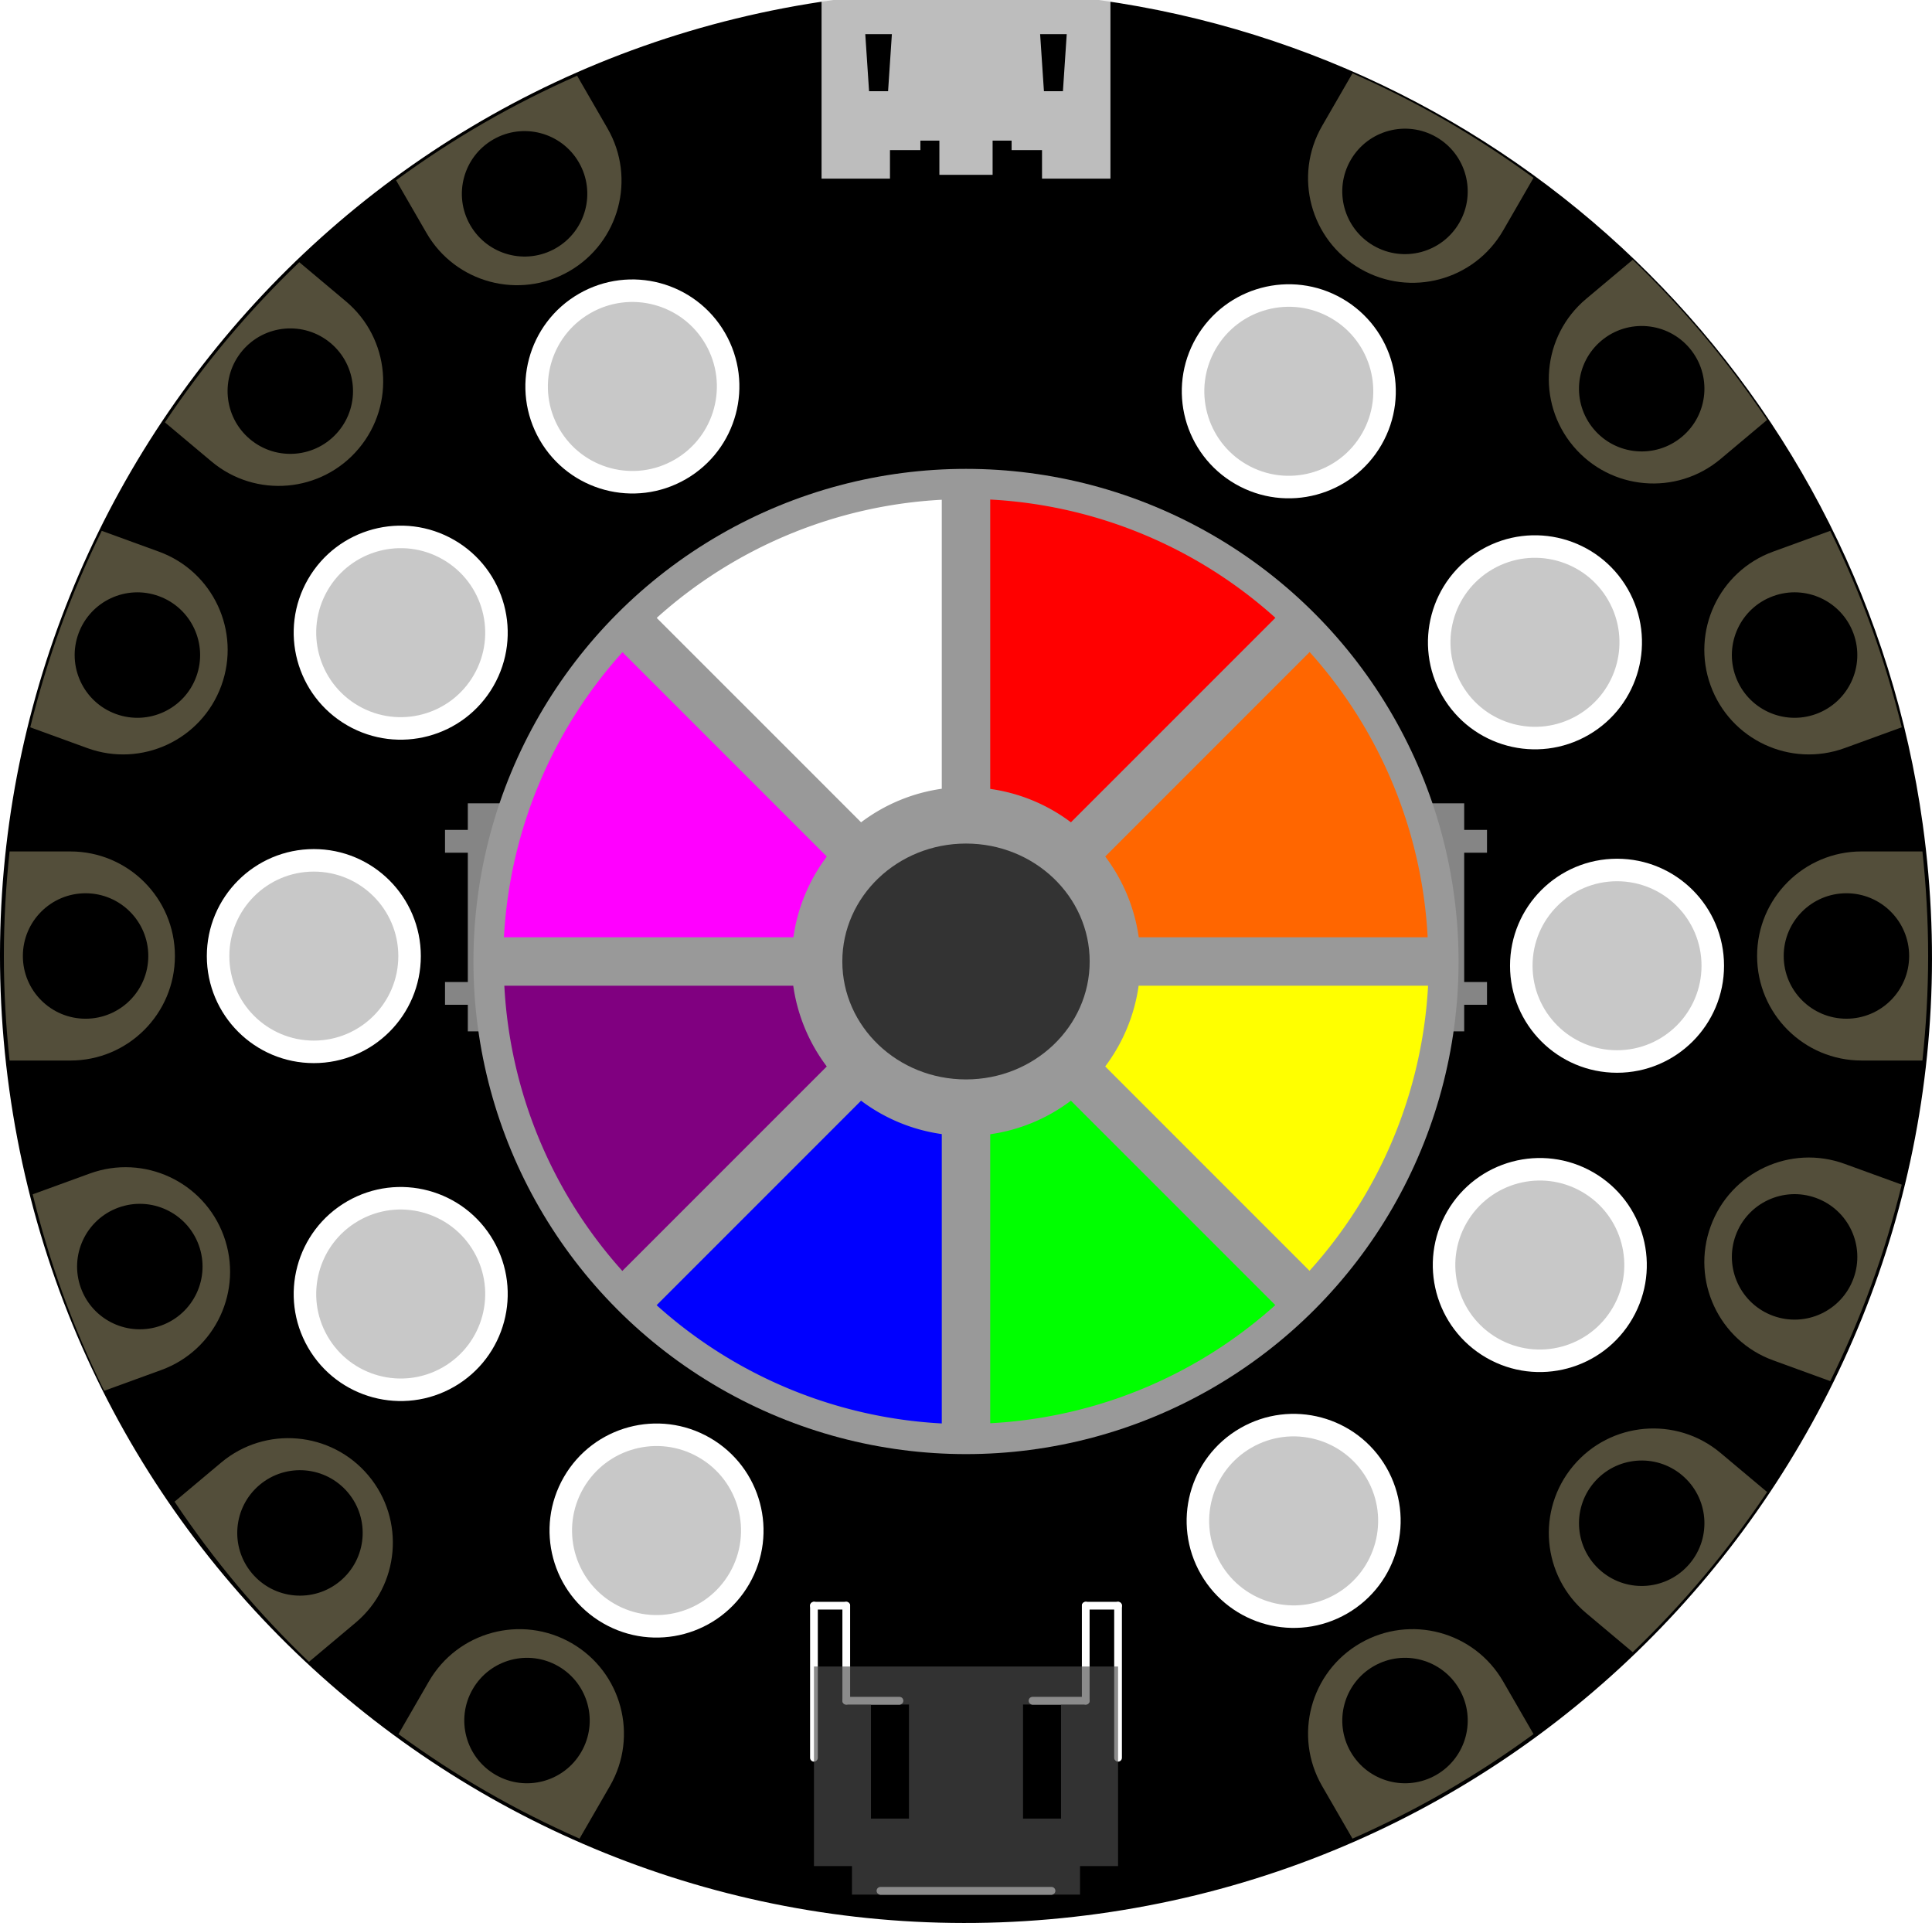 <?xml version="1.0" encoding="UTF-8" standalone="no"?>
<svg
   xmlns:dc="http://purl.org/dc/elements/1.1/"
   xmlns:cc="http://creativecommons.org/ns#"
   xmlns:rdf="http://www.w3.org/1999/02/22-rdf-syntax-ns#"
   xmlns:svg="http://www.w3.org/2000/svg"
   xmlns="http://www.w3.org/2000/svg"
   xmlns:sodipodi="http://sodipodi.sourceforge.net/DTD/sodipodi-0.dtd"
   xmlns:inkscape="http://www.inkscape.org/namespaces/inkscape"
   id="field-neopixels"
   version="1.1"
   xml:space="preserve"
   width="180.094"
   height="179.229"
   viewBox="0 0 180.094 179.229"
   inkscape:version="0.91 r13725"
   sodipodi:docname="showicon.svg"><defs
     id="defs91" /><sodipodi:namedview
     pagecolor="#ffffff"
     bordercolor="#666666"
     borderopacity="1"
     objecttolerance="10"
     gridtolerance="10"
     guidetolerance="10"
     inkscape:pageopacity="0"
     inkscape:pageshadow="2"
     inkscape:window-width="1920"
     inkscape:window-height="1137"
     id="namedview89"
     showgrid="false"
     inkscape:zoom="5.1690136"
     inkscape:cx="121.45266"
     inkscape:cy="91.375084"
     inkscape:window-x="-8"
     inkscape:window-y="155"
     inkscape:window-maximized="1"
     inkscape:current-layer="field-neopixels" /><g
     id="g28"
     transform="matrix(1.25,0,0,-1.25,0,179.229)"><g
       clip-path="url(#clipPath32)"
       id="g30"><g
         transform="translate(142.274,72.087)"
         id="g36"><path
           inkscape:connector-curvature="0"
           id="path38"
           style="fill:#000000;fill-opacity:1;fill-rule:nonzero;stroke:none"
           d="M 1.109,9.85 C -3.32,41.771 -28.415,66.866 -60.336,71.295 l -19.8,0 c -39.403,-5.467 -66.913,-41.842 -61.446,-81.244 5.468,-39.404 41.843,-66.913 81.246,-61.446 39.402,5.467 66.912,41.842 61.445,81.245" /></g></g></g><g
     style="filter:url(#filter5965)"
     transform="matrix(1.25,0,0,-1.25,98.019,176.229)"
     id="g428"><path
       inkscape:connector-curvature="0"
       id="path430"
       style="fill:none;stroke:#ffffff;stroke-width:0.576;stroke-linecap:round;stroke-linejoin:miter;stroke-miterlimit:4;stroke-dasharray:none;stroke-opacity:1"
       d="M 0,0 -12.756,0" /></g><g
     style="filter:url(#filter5969)"
     transform="matrix(1.25,0,0,-1.25,75.874,163.829)"
     id="g432"><path
       inkscape:connector-curvature="0"
       id="path434"
       style="fill:none;stroke:#ffffff;stroke-width:0.576;stroke-linecap:round;stroke-linejoin:miter;stroke-miterlimit:4;stroke-dasharray:none;stroke-opacity:1"
       d="M 0,0 0,11.339" /></g><g
     style="filter:url(#filter5973)"
     transform="matrix(1.25,0,0,-1.25,75.874,149.655)"
     id="g436"><path
       inkscape:connector-curvature="0"
       id="path438"
       style="fill:none;stroke:#ffffff;stroke-width:0.576;stroke-linecap:round;stroke-linejoin:miter;stroke-miterlimit:4;stroke-dasharray:none;stroke-opacity:1"
       d="M 0,0 2.409,0" /></g><g
     style="filter:url(#filter5977)"
     transform="matrix(1.25,0,0,-1.25,78.885,149.655)"
     id="g440"><path
       inkscape:connector-curvature="0"
       id="path442"
       style="fill:none;stroke:#ffffff;stroke-width:0.576;stroke-linecap:round;stroke-linejoin:miter;stroke-miterlimit:4;stroke-dasharray:none;stroke-opacity:1"
       d="M 0,0 0,-7.086" /></g><g
     style="filter:url(#filter5981)"
     transform="matrix(1.25,0,0,-1.25,78.885,158.513)"
     id="g444"><path
       inkscape:connector-curvature="0"
       id="path446"
       style="fill:none;stroke:#ffffff;stroke-width:0.576;stroke-linecap:round;stroke-linejoin:miter;stroke-miterlimit:4;stroke-dasharray:none;stroke-opacity:1"
       d="M 0,0 3.969,0" /></g><g
     style="filter:url(#filter5985)"
     transform="matrix(1.25,0,0,-1.25,96.248,158.513)"
     id="g448"><path
       inkscape:connector-curvature="0"
       id="path450"
       style="fill:none;stroke:#ffffff;stroke-width:0.576;stroke-linecap:round;stroke-linejoin:miter;stroke-miterlimit:4;stroke-dasharray:none;stroke-opacity:1"
       d="M 0,0 3.969,0" /></g><g
     style="filter:url(#filter5989)"
     transform="matrix(1.25,0,0,-1.25,101.209,158.513)"
     id="g452"><path
       inkscape:connector-curvature="0"
       id="path454"
       style="fill:none;stroke:#ffffff;stroke-width:0.576;stroke-linecap:round;stroke-linejoin:miter;stroke-miterlimit:4;stroke-dasharray:none;stroke-opacity:1"
       d="M 0,0 0,7.086" /></g><g
     style="filter:url(#filter5993)"
     transform="matrix(1.25,0,0,-1.25,101.209,149.655)"
     id="g456"><path
       inkscape:connector-curvature="0"
       id="path458"
       style="fill:none;stroke:#ffffff;stroke-width:0.576;stroke-linecap:round;stroke-linejoin:miter;stroke-miterlimit:4;stroke-dasharray:none;stroke-opacity:1"
       d="M 0,0 2.409,0" /></g><g
     style="filter:url(#filter5997)"
     transform="matrix(1.25,0,0,-1.25,104.221,149.655)"
     id="g460"><path
       inkscape:connector-curvature="0"
       id="path462"
       style="fill:none;stroke:#ffffff;stroke-width:0.576;stroke-linecap:round;stroke-linejoin:miter;stroke-miterlimit:4;stroke-dasharray:none;stroke-opacity:1"
       d="M 0,0 0,-11.339" /></g><g
     style="opacity:1"
     id="g632"
     transform="matrix(1.25,0,0,-1.25,0,179.229)"><g
       clip-path="url(#clipPath636)"
       id="g634"><g
         transform="translate(80.541,4.242)"
         id="g1924" /><path
         inkscape:connector-curvature="0"
         d="m 67.785,7.785 -2.835,0 0,8.504 2.835,0 0,-8.504 z m 11.34,0 -2.835,0 0,8.504 2.835,0 0,-8.504 z m 1.417,-3.543 2.835,0 0,14.882 -22.677,0 0,-14.882 2.834,0 0,-2.126 17.008,0 0,2.126 z"
         style="opacity:0.65;fill:#4d4d4d;fill-opacity:1;fill-rule:nonzero;stroke:none"
         id="path1930" /><g
         style="opacity:0.797"
         transform="translate(66.227,136.584)"
         id="g2022"><path
           inkscape:connector-curvature="0"
           d="m 0,0 -1.418,0 -0.283,4.252 1.984,0 L 0,0 Z m 13.039,0 -1.417,0 -0.284,4.252 1.984,0 L 13.039,0 Z m -10.63,-4.394 0,0.709 1.417,0 0,-2.552 3.969,0 0,2.552 1.417,0 0,-0.709 2.268,0 0,-2.126 5.102,0 0,13.606 -21.543,0 0,-13.606 5.102,0 0,2.126 2.268,0 z"
           style="fill:#ececec;fill-opacity:1;fill-rule:nonzero;stroke:none"
           id="path2024" /></g><g
         transform="translate(35.264,87.225)"
         id="g2346" /><g
         transform="translate(59.986,44.011)"
         id="g2430" /><g
         style="opacity:0.65"
         transform="translate(43.957,70.731)"
         id="g2456"><path
           inkscape:connector-curvature="0"
           d="m 0,0 c -2.348,0 -4.252,1.904 -4.252,4.252 0,2.349 1.904,4.252 4.252,4.252 2.349,0 4.252,-1.903 4.252,-4.252 C 4.252,1.904 2.349,0 0,0 m -9.07,-2.268 0,-1.983 18.141,0 0,1.983 1.701,0 0,1.7 -1.701,0 0,9.639 1.701,0 0,1.701 -1.701,0 0,1.983 -18.141,0 0,-1.983 -1.701,0 0,-1.701 1.701,0 0,-9.639 -1.701,0 0,-1.7 1.701,0 z"
           style="fill:#cccccc;fill-opacity:1;fill-rule:nonzero;stroke:none"
           id="BTN_A_INNER" /></g><g
         transform="translate(91.047,68.463)"
         id="g2464" /><g
         style="opacity:0.65"
         transform="translate(100.118,70.731)"
         id="g2468"><path
           inkscape:connector-curvature="0"
           d="m 0,0 c -2.349,0 -4.252,1.904 -4.252,4.252 0,2.349 1.903,4.252 4.252,4.252 2.348,0 4.252,-1.903 4.252,-4.252 C 4.252,1.904 2.348,0 0,0 m -9.07,-2.268 0,-1.983 18.141,0 0,1.983 1.701,0 0,1.7 -1.701,0 0,9.639 1.701,0 0,1.701 -1.701,0 0,1.983 -18.141,0 0,-1.983 -1.701,0 0,-1.701 1.701,0 0,-9.639 -1.701,0 0,-1.7 1.701,0 z"
           style="fill:#cccccc;fill-opacity:1;fill-rule:nonzero;stroke:none"
           id="BTN_B_INNER" /></g><g
         style="opacity:0.583"
         id="g7289"><g
           id="g1916"
           transform="translate(13.044,72.102)"
           style="opacity:0.92"><path
             d="m 0,0 c 0,4.305 -3.49,7.795 -7.795,7.795 l -4.534,0 C -12.605,5.233 -12.756,2.635 -12.756,0 c 0,-2.635 0.151,-5.233 0.427,-7.795 l 4.534,0 C -3.49,-7.795 0,-4.305 0,0 m -6.662,-4.677 c -2.583,0 -4.677,2.094 -4.677,4.677 0,2.583 2.094,4.677 4.677,4.677 2.583,0 4.677,-2.094 4.677,-4.677 0,-2.583 -2.093,-4.677 -4.677,-4.677"
             style="fill:#9a916c;fill-opacity:1;fill-rule:nonzero;stroke:none"
             id="PWR_1"
             inkscape:connector-curvature="0" /></g><g
           id="g1920"
           transform="translate(101.444,123.342)"
           style="opacity:0.92"><path
             d="M 0,0 C 3.729,-2.152 8.496,-0.875 10.648,2.853 L 12.915,6.78 C 10.835,8.3 8.66,9.729 6.378,11.047 4.096,12.364 1.771,13.533 -0.586,14.575 L -2.853,10.648 C -5.006,6.92 -3.729,2.152 0,0 M -0.72,8.108 C 0.572,10.345 3.433,11.111 5.67,9.82 7.906,8.528 8.673,5.668 7.382,3.431 6.09,1.194 3.229,0.428 0.992,1.719 -1.244,3.011 -2.012,5.87 -0.72,8.108"
             style="fill:#9a916c;fill-opacity:1;fill-rule:nonzero;stroke:none"
             id="PWR_2"
             inkscape:connector-curvature="0" /></g><g
           id="g2070"
           transform="translate(127.569,51.945)"
           style="opacity:0.92"><path
             d="m 0,0 c -1.473,-4.046 0.613,-8.519 4.658,-9.991 l 4.261,-1.551 c 1.136,2.313 2.166,4.703 3.067,7.179 0.902,2.476 1.649,4.969 2.265,7.471 L 9.99,4.658 C 5.945,6.131 1.472,4.045 0,0 M 7.859,2.116 C 10.287,1.232 11.538,-1.451 10.655,-3.878 9.771,-6.306 7.088,-7.557 4.66,-6.674 2.233,-5.79 0.981,-3.106 1.865,-0.679 2.748,1.748 5.432,3 7.859,2.116"
             style="fill:#9a916c;fill-opacity:1;fill-rule:nonzero;stroke:none"
             id="PIN_1"
             inkscape:connector-curvature="0" /></g><g
           id="g2080"
           transform="translate(42.451,123.162)"
           style="opacity:0.92"><path
             d="M 0,0 C 3.728,2.153 5.005,6.92 2.853,10.648 L 0.586,14.575 C -1.771,13.533 -4.096,12.365 -6.378,11.047 -8.66,9.729 -10.834,8.3 -12.916,6.78 l 2.268,-3.927 C -8.496,-0.875 -3.729,-2.152 0,0 M -7.382,3.431 C -8.673,5.668 -7.907,8.528 -5.67,9.82 -3.433,11.111 -0.572,10.345 0.719,8.108 2.011,5.871 1.244,3.011 -0.993,1.719 -3.229,0.428 -6.089,1.193 -7.382,3.431"
             style="fill:#9a916c;fill-opacity:1;fill-rule:nonzero;stroke:none"
             id="GND_0"
             inkscape:connector-curvature="0" /></g><g
           id="g2084"
           transform="translate(131.032,72.103)"
           style="opacity:0.92"><path
             d="m 0,0 c 0,-4.305 3.49,-7.795 7.795,-7.795 l 4.534,0 c 0.275,2.562 0.427,5.16 0.427,7.795 0,2.635 -0.152,5.233 -0.427,7.795 l -4.534,0 C 3.49,7.795 0,4.305 0,0 m 6.662,4.677 c 2.583,0 4.677,-2.094 4.677,-4.677 0,-2.583 -2.094,-4.677 -4.677,-4.677 -2.583,0 -4.677,2.094 -4.677,4.677 0,2.583 2.093,4.677 4.677,4.677"
             style="fill:#9a916c;fill-opacity:1;fill-rule:nonzero;stroke:none"
             id="GND_2"
             inkscape:connector-curvature="0" /></g><g
           id="g2088"
           transform="translate(42.631,20.864)"
           style="opacity:0.92"><path
             d="m 0,0 c -3.728,2.152 -8.496,0.875 -10.648,-2.853 l -2.267,-3.926 c 2.081,-1.521 4.255,-2.95 6.537,-4.268 2.282,-1.317 4.607,-2.485 6.964,-3.527 l 2.267,3.926 C 5.006,-6.92 3.729,-2.152 0,0 m 0.719,-8.107 c -1.291,-2.238 -4.152,-3.004 -6.388,-1.712 -2.237,1.291 -3.004,4.151 -1.712,6.388 1.291,2.238 4.152,3.003 6.388,1.712 2.238,-1.292 3.004,-4.151 1.712,-6.388"
             style="fill:#9a916c;fill-opacity:1;fill-rule:nonzero;stroke:none"
             id="path2090"
             inkscape:connector-curvature="0" /></g><g
           id="g2114"
           transform="translate(127.568,92.262)"
           style="opacity:0.92"><path
             d="m 0,0 c 1.473,-4.045 5.946,-6.131 9.991,-4.659 l 4.261,1.551 C 13.635,-0.606 12.889,1.887 11.987,4.363 11.086,6.839 10.056,9.229 8.92,11.542 L 4.659,9.991 C 0.614,8.519 -1.472,4.045 0,0 M 4.661,6.673 C 7.088,7.557 9.772,6.305 10.655,3.878 11.539,1.451 10.287,-1.233 7.86,-2.117 5.433,-3 2.749,-1.749 1.865,0.679 0.982,3.106 2.232,5.79 4.661,6.673"
             style="fill:#9a916c;fill-opacity:1;fill-rule:nonzero;stroke:none"
             id="PIN_2"
             inkscape:connector-curvature="0" /></g><g
           id="g2118"
           transform="translate(117.323,110.118)"
           style="opacity:0.92"><path
             d="m 0,0 c 2.768,-3.298 7.685,-3.728 10.982,-0.961 l 3.473,2.915 C 13.02,4.094 11.466,6.181 9.771,8.199 8.078,10.218 6.292,12.111 4.435,13.896 L 0.961,10.982 C -2.337,8.214 -2.767,3.298 0,0 M 2.098,7.865 C 4.076,9.525 7.026,9.267 8.687,7.289 10.347,5.31 10.089,2.36 8.109,0.699 6.131,-0.961 3.181,-0.703 1.521,1.276 -0.14,3.254 0.118,6.204 2.098,7.865"
             style="fill:#9a916c;fill-opacity:1;fill-rule:nonzero;stroke:none"
             id="PIN_3"
             inkscape:connector-curvature="0" /></g><g
           id="g2122"
           transform="translate(117.324,34.088)"
           style="opacity:0.92"><path
             d="m 0,0 c -2.768,-3.298 -2.337,-8.215 0.961,-10.981 l 3.473,-2.915 c 1.858,1.785 3.644,3.678 5.337,5.697 1.694,2.018 3.249,4.105 4.684,6.246 L 10.981,0.961 C 7.684,3.729 2.767,3.298 0,0 m 8.109,-0.699 c 1.979,-1.66 2.238,-4.611 0.577,-6.589 -1.661,-1.98 -4.611,-2.237 -6.589,-0.577 -1.979,1.661 -2.237,4.61 -0.576,6.59 1.66,1.978 4.609,2.237 6.588,0.576"
             style="fill:#9a916c;fill-opacity:1;fill-rule:nonzero;stroke:none"
             id="PIN_0"
             inkscape:connector-curvature="0" /></g><g
           id="g2418"
           transform="translate(16.687,51.224)"
           style="opacity:0.92"><path
             d="m 0,0 c -1.473,4.045 -5.946,6.131 -9.991,4.658 l -4.26,-1.551 c 0.616,-2.502 1.363,-4.994 2.264,-7.47 0.902,-2.477 1.932,-4.866 3.068,-7.179 l 4.26,1.551 C -0.614,-8.519 1.472,-4.046 0,0 m -4.661,-6.674 c -2.427,-0.884 -5.111,0.368 -5.994,2.795 -0.884,2.428 0.368,5.111 2.795,5.995 2.427,0.883 5.111,-0.368 5.995,-2.796 0.883,-2.426 -0.367,-5.11 -2.796,-5.994"
             style="fill:#9a916c;fill-opacity:1;fill-rule:nonzero;stroke:none"
             id="RX"
             inkscape:connector-curvature="0" /></g><g
           id="g2422"
           transform="translate(26.752,109.937)"
           style="opacity:0.92"><path
             d="m 0,0 c 2.767,3.298 2.337,8.214 -0.961,10.981 l -3.473,2.915 C -6.292,12.111 -8.078,10.218 -9.772,8.199 -11.465,6.181 -13.02,4.093 -14.455,1.954 l 3.473,-2.915 C -7.684,-3.728 -2.767,-3.298 0,0 m -8.11,0.699 c -1.978,1.66 -2.237,4.611 -0.576,6.59 1.66,1.978 4.61,2.236 6.589,0.576 C -0.119,6.205 0.14,3.254 -1.521,1.276 -3.181,-0.703 -6.13,-0.962 -8.11,0.699"
             style="fill:#9a916c;fill-opacity:1;fill-rule:nonzero;stroke:none"
             id="SCL"
             inkscape:connector-curvature="0" /></g><g
           id="g2426"
           transform="translate(16.506,92.261)"
           style="opacity:0.92"><path
             d="m 0,0 c 1.473,4.045 -0.613,8.519 -4.659,9.991 l -4.26,1.551 c -1.136,-2.313 -2.166,-4.703 -3.068,-7.179 -0.901,-2.476 -1.647,-4.969 -2.264,-7.471 l 4.26,-1.551 C -5.945,-6.131 -1.472,-4.045 0,0 m -7.86,-2.116 c -2.427,0.883 -3.679,3.567 -2.795,5.994 0.884,2.427 3.567,3.679 5.994,2.795 C -2.233,5.79 -0.982,3.106 -1.865,0.679 -2.749,-1.749 -5.432,-3 -7.86,-2.116"
             style="fill:#9a916c;fill-opacity:1;fill-rule:nonzero;stroke:none"
             id="SDA"
             inkscape:connector-curvature="0" /></g><g
           id="g2510"
           transform="translate(27.473,33.367)"
           style="opacity:0.92"><path
             d="m 0,0 c -2.768,3.298 -7.684,3.728 -10.982,0.961 l -3.473,-2.914 c 1.435,-2.141 2.99,-4.228 4.683,-6.246 1.694,-2.019 3.48,-3.912 5.338,-5.697 l 3.473,2.915 C 2.337,-8.215 2.767,-3.298 0,0 m -2.097,-7.865 c -1.979,-1.66 -4.929,-1.403 -6.59,0.577 -1.66,1.978 -1.401,4.929 0.577,6.589 1.979,1.66 4.929,1.402 6.589,-0.577 1.661,-1.979 1.403,-4.928 -0.576,-6.589"
             style="fill:#9a916c;fill-opacity:1;fill-rule:nonzero;stroke:none"
             id="TX"
             inkscape:connector-curvature="0" /></g><g
           id="g2580"
           transform="translate(101.445,20.865)"
           style="opacity:0.92"><path
             d="m 0,0 c -3.729,-2.152 -5.006,-6.92 -2.854,-10.648 l 2.268,-3.927 c 2.357,1.042 4.682,2.21 6.964,3.528 2.282,1.318 4.457,2.747 6.537,4.267 l -2.267,3.926 C 8.496,0.875 3.729,2.152 0,0 M 7.382,-3.432 C 8.673,-5.668 7.906,-8.528 5.67,-9.82 c -2.237,-1.291 -5.098,-0.525 -6.39,1.712 -1.291,2.237 -0.524,5.097 1.712,6.388 2.237,1.292 5.098,0.527 6.39,-1.712"
             style="fill:#9a916c;fill-opacity:1;fill-rule:nonzero;stroke:none"
             id="VBATT"
             inkscape:connector-curvature="0" /></g></g></g></g><g
     transform="matrix(2.099,0,0,-2.099,135.807,113.442)"
     id="g2144"
     style="stroke:#ffffff;stroke-opacity:1"><path
       inkscape:connector-curvature="0"
       id="LED6"
       style="fill:#c8c8c8;fill-opacity:1;fill-rule:nonzero;stroke:#ffffff;stroke-opacity:1"
       d="M 0,0 C 1.174,2.033 3.774,2.73 5.808,1.556 7.842,0.382 8.538,-2.219 7.364,-4.252 6.19,-6.286 3.59,-6.982 1.556,-5.809 -0.478,-4.635 -1.175,-2.034 0,0" /></g><g
     transform="matrix(2.099,0,0,-2.099,116.127,134.022)"
     id="g2164"
     style="stroke:#ffffff;stroke-opacity:1"><path
       inkscape:connector-curvature="0"
       id="LED5"
       style="fill:#c8c8c8;fill-opacity:1;fill-rule:nonzero;stroke:#ffffff;stroke-opacity:1"
       d="M 0,0 C 2.033,1.174 4.634,0.478 5.809,-1.557 6.982,-3.59 6.285,-6.19 4.252,-7.364 2.218,-8.539 -0.383,-7.842 -1.557,-5.809 -2.73,-3.774 -2.034,-1.174 0,0" /></g><g
     transform="matrix(2.099,0,0,-2.099,141.809,90.01)"
     id="g2182"
     style="stroke:#ffffff;stroke-opacity:1"><path
       inkscape:connector-curvature="0"
       id="LED7"
       style="fill:#c8c8c8;fill-opacity:1;fill-rule:nonzero;stroke:#ffffff;stroke-opacity:1"
       d="M 0,0 C 0,2.349 1.904,4.252 4.252,4.252 6.601,4.252 8.504,2.349 8.504,0 8.504,-2.348 6.601,-4.252 4.252,-4.252 1.904,-4.252 0,-2.348 0,0" /></g><g
     transform="matrix(2.099,0,0,-2.099,135.354,64.328)"
     id="g2200"
     style="stroke:#ffffff;stroke-opacity:1"><path
       inkscape:connector-curvature="0"
       id="LED8"
       style="fill:#c8c8c8;fill-opacity:1;fill-rule:nonzero;stroke:#ffffff;stroke-opacity:1"
       d="M 0,0 C -1.174,2.034 -0.477,4.634 1.557,5.809 3.591,6.982 6.191,6.286 7.365,4.252 8.539,2.218 7.843,-0.382 5.809,-1.556 3.775,-2.73 1.175,-2.034 0,0" /></g><g
     transform="matrix(2.099,0,0,-2.099,115.675,44.199)"
     id="g2220"
     style="stroke:#ffffff;stroke-opacity:1"><path
       inkscape:connector-curvature="0"
       id="LED9"
       style="fill:#c8c8c8;fill-opacity:1;fill-rule:nonzero;stroke:#ffffff;stroke-opacity:1"
       d="M 0,0 C -2.033,1.174 -2.73,3.774 -1.556,5.808 -0.382,7.842 2.219,8.539 4.252,7.365 6.286,6.19 6.982,3.59 5.809,1.556 4.635,-0.478 2.034,-1.174 0,0" /></g><g
     transform="matrix(2.099,0,0,-2.099,63.411,43.75)"
     id="g2240"
     style="stroke:#ffffff;stroke-opacity:1"><path
       inkscape:connector-curvature="0"
       id="LED0"
       style="fill:#c8c8c8;fill-opacity:1;fill-rule:nonzero;stroke:#ffffff;stroke-opacity:1"
       d="M 0,0 C -2.034,-1.174 -4.634,-0.477 -5.809,1.557 -6.982,3.59 -6.286,6.19 -4.252,7.365 -2.218,8.539 0.382,7.842 1.556,5.809 2.73,3.775 2.034,1.174 0,0" /></g><g
     transform="matrix(2.099,0,0,-2.099,45.082,63.429)"
     id="g2260"
     style="stroke:#ffffff;stroke-opacity:1"><path
       inkscape:connector-curvature="0"
       id="LED1"
       style="fill:#c8c8c8;fill-opacity:1;fill-rule:nonzero;stroke:#ffffff;stroke-opacity:1"
       d="m 0,0 c -1.174,-2.034 -3.774,-2.73 -5.808,-1.556 -2.034,1.174 -2.731,3.774 -1.557,5.808 1.175,2.034 3.775,2.73 5.809,1.556 C 0.478,4.634 1.174,2.034 0,0" /></g><g
     transform="matrix(2.099,0,0,-2.099,38.179,89.111)"
     id="g2278"
     style="stroke:#ffffff;stroke-opacity:1"><path
       inkscape:connector-curvature="0"
       id="LED2"
       style="fill:#c8c8c8;fill-opacity:1;fill-rule:nonzero;stroke:#ffffff;stroke-opacity:1"
       d="m 0,0 c 0,-2.348 -1.904,-4.252 -4.252,-4.252 -2.348,0 -4.252,1.904 -4.252,4.252 0,2.348 1.904,4.252 4.252,4.252 C -1.904,4.252 0,2.348 0,0" /></g><g
     transform="matrix(2.099,0,0,-2.099,45.082,116.144)"
     id="g2296"
     style="stroke:#ffffff;stroke-opacity:1"><path
       inkscape:connector-curvature="0"
       id="LED3"
       style="fill:#c8c8c8;fill-opacity:1;fill-rule:nonzero;stroke:#ffffff;stroke-opacity:1"
       d="M 0,0 C 1.174,-2.034 0.478,-4.634 -1.556,-5.809 -3.59,-6.982 -6.19,-6.286 -7.365,-4.252 -8.539,-2.219 -7.842,0.382 -5.808,1.557 -3.774,2.73 -1.174,2.034 0,0" /></g><g
     transform="matrix(2.099,0,0,-2.099,65.662,134.923)"
     id="g2316"
     style="stroke:#ffffff;stroke-opacity:1"><path
       inkscape:connector-curvature="0"
       id="LED4"
       style="fill:#c8c8c8;fill-opacity:1;fill-rule:nonzero;stroke:#ffffff;stroke-opacity:1"
       d="M 0,0 C 2.034,-1.174 2.73,-3.774 1.556,-5.809 0.382,-7.842 -2.218,-8.539 -4.252,-7.364 -6.286,-6.19 -6.982,-3.59 -5.808,-1.556 -4.634,0.478 -2.034,1.175 0,0" /></g><circle
     style="fill:#999999;fill-opacity:1;stroke:#969696;stroke-width:2;stroke-linecap:round;stroke-linejoin:round;stroke-miterlimit:4;stroke-dasharray:none;stroke-opacity:0"
     id="paletteback"
     cx="90.047"
     cy="89.614"
     r="45.914"
     inkscape:label="#path4631" /><path
     style="fill:#ff0000;fill-opacity:1;stroke:#781927;stroke-width:1.615;stroke-linecap:round;stroke-linejoin:round;stroke-miterlimit:4;stroke-dasharray:none;stroke-opacity:0"
     d="m 92.305,46.559 0,26.969 a 16.269,16.269 0 0 1 7.523,3.113 L 118.887,57.582 A 43.153,43.153 0 0 0 92.305,46.559 Z"
     id="paletteslice2"
     inkscape:label="#path4623" /><path
     style="fill:#ffffff;fill-opacity:1;stroke:#781927;stroke-width:1.615;stroke-linecap:round;stroke-linejoin:round;stroke-miterlimit:4;stroke-dasharray:none;stroke-opacity:0"
     d="M 87.789,46.578 A 43.153,43.153 0 0 0 61.215,57.59 l 19.053,19.051 a 16.269,16.269 0 0 1 7.521,-3.127 l 0,-26.936 z"
     id="paletteslice1"
     inkscape:label="#path4621" /><path
     style="fill:#ff6600;fill-opacity:1;stroke:#781927;stroke-width:1.615;stroke-linecap:round;stroke-linejoin:round;stroke-miterlimit:4;stroke-dasharray:none;stroke-opacity:0"
     d="m 122.082,60.773 -19.057,19.057 a 16.269,16.269 0 0 1 3.125,7.527 l 26.932,0 a 43.153,43.153 0 0 0 -11,-26.584 z"
     id="paletteslice3"
     inkscape:label="#path4619" /><path
     style="fill:#ff00ff;fill-opacity:1;stroke:#781927;stroke-width:1.615;stroke-linecap:round;stroke-linejoin:round;stroke-miterlimit:4;stroke-dasharray:none;stroke-opacity:0"
     d="M 58.025,60.787 A 43.153,43.153 0 0 0 46.975,87.357 l 26.98,0 a 16.269,16.269 0 0 1 3.117,-7.523 L 58.025,60.787 Z"
     id="paletteslice9"
     inkscape:label="#path4617" /><path
     style="fill:#800080;fill-opacity:1;stroke:#781927;stroke-width:1.615;stroke-linecap:round;stroke-linejoin:round;stroke-miterlimit:4;stroke-dasharray:none;stroke-opacity:0"
     d="m 47.012,91.873 a 43.153,43.153 0 0 0 11,26.582 l 19.057,-19.057 a 16.269,16.269 0 0 1 -3.125,-7.525 l -26.932,0 z"
     id="paletteslice8"
     inkscape:label="#path4615" /><path
     style="fill:#ffff00;fill-opacity:1;stroke:#781927;stroke-width:1.615;stroke-linecap:round;stroke-linejoin:round;stroke-miterlimit:4;stroke-dasharray:none;stroke-opacity:0"
     d="m 106.139,91.873 a 16.269,16.269 0 0 1 -3.117,7.523 l 19.047,19.045 a 43.153,43.153 0 0 0 11.051,-26.568 l -26.98,0 z"
     id="paletteslice4"
     inkscape:label="#path4613" /><path
     style="fill:#0000ff;fill-opacity:1;stroke:#781927;stroke-width:1.615;stroke-linecap:round;stroke-linejoin:round;stroke-miterlimit:4;stroke-dasharray:none;stroke-opacity:0"
     d="m 80.266,102.588 -19.059,19.059 a 43.153,43.153 0 0 0 26.582,11.023 l 0,-26.969 a 16.269,16.269 0 0 1 -7.523,-3.113 z"
     id="platetteslice6"
     inkscape:label="#path4611" /><path
     style="fill:#00ff00;fill-opacity:1;stroke:#781927;stroke-width:1.615;stroke-linecap:round;stroke-linejoin:round;stroke-miterlimit:4;stroke-dasharray:none;stroke-opacity:0"
     d="m 99.826,102.588 a 16.269,16.269 0 0 1 -7.521,3.127 l 0,26.936 A 43.153,43.153 0 0 0 118.879,121.639 L 99.826,102.588 Z"
     id="paletteslice5"
     inkscape:label="#path4388" /><ellipse
     style="fill:#333333;fill-opacity:1;stroke:#969696;stroke-width:0.421;stroke-linecap:round;stroke-linejoin:round;stroke-miterlimit:4;stroke-dasharray:none;stroke-opacity:0"
     id="palettecenter"
     cx="90.047"
     cy="89.614"
     rx="11.529"
     ry="10.992"
     inkscape:label="#path4388-3" /></svg>